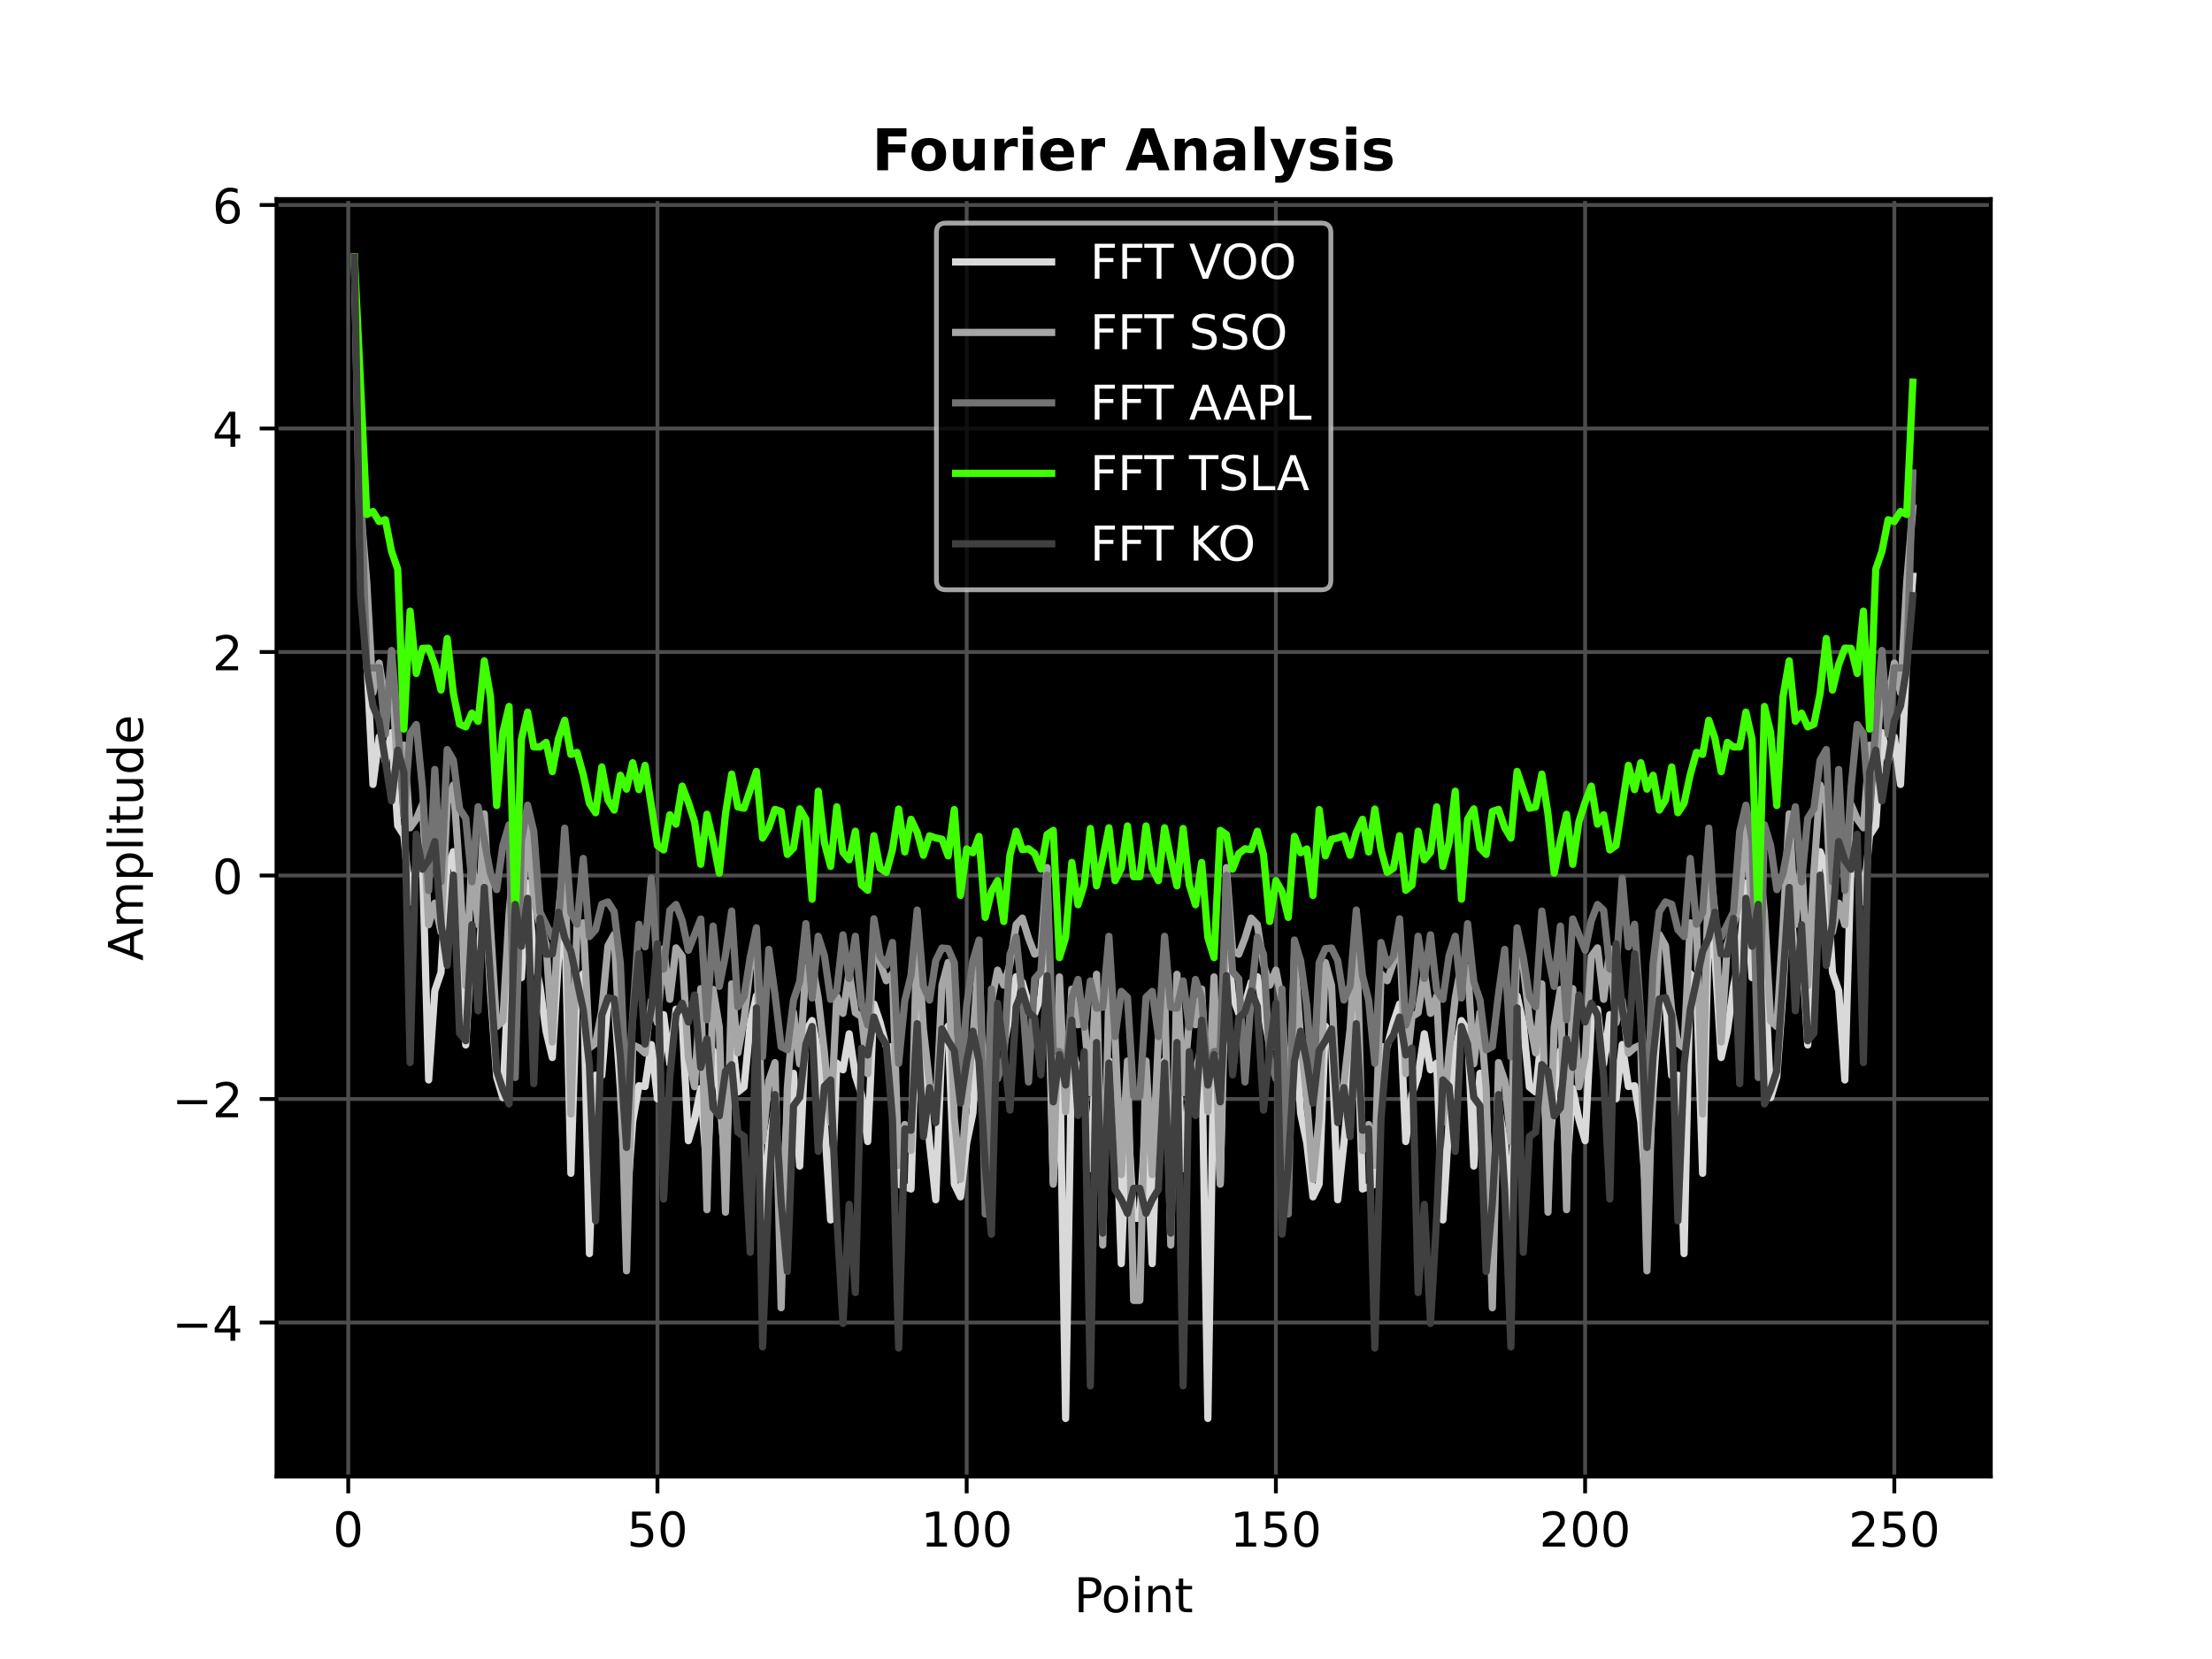 <?xml version="1.0" encoding="utf-8" standalone="no"?>
<!DOCTYPE svg PUBLIC "-//W3C//DTD SVG 1.1//EN"
  "http://www.w3.org/Graphics/SVG/1.1/DTD/svg11.dtd">
<!-- Created with matplotlib (https://matplotlib.org/) -->
<svg height="345.6pt" version="1.1" viewBox="0 0 460.8 345.6" width="460.8pt" xmlns="http://www.w3.org/2000/svg" xmlns:xlink="http://www.w3.org/1999/xlink">
 <defs>
  <style type="text/css">*{stroke-linecap:butt;stroke-linejoin:round;}</style>
 </defs>
 <g id="figure_1">
  <g id="patch_1">
   <path d="M 0 345.6 
L 460.8 345.6 
L 460.8 0 
L 0 0 
z
" style="fill:#ffffff;"/>
  </g>
  <g id="axes_1">
   <g id="patch_2">
    <path d="M 57.6 307.584 
L 414.72 307.584 
L 414.72 41.472 
L 57.6 41.472 
z
"/>
   </g>
   <g id="matplotlib.axis_1">
    <g id="xtick_1">
     <g id="line2d_1">
      <path clip-path="url(#pc87338cacb)" d="M 72.544 307.584 
L 72.544 41.472 
" style="fill:none;stroke:#4d4d4d;stroke-linecap:square;stroke-width:0.8;"/>
     </g>
     <g id="line2d_2">
      <defs>
       <path d="M 0 0 
L 0 3.5 
" id="m5d0dd929b3" style="stroke:#000000;stroke-width:0.8;"/>
      </defs>
      <g>
       <use style="stroke:#000000;stroke-width:0.8;" x="72.544" xlink:href="#m5d0dd929b3" y="307.584"/>
      </g>
     </g>
     <g id="text_1">
      <!-- 0 -->
      <g transform="translate(69.363 322.182)scale(0.1 -0.1)">
       <defs>
        <path d="M 31.781 66.406 
Q 24.172 66.406 20.328 58.906 
Q 16.5 51.422 16.5 36.375 
Q 16.5 21.391 20.328 13.891 
Q 24.172 6.391 31.781 6.391 
Q 39.453 6.391 43.281 13.891 
Q 47.125 21.391 47.125 36.375 
Q 47.125 51.422 43.281 58.906 
Q 39.453 66.406 31.781 66.406 
z
M 31.781 74.219 
Q 44.047 74.219 50.516 64.516 
Q 56.984 54.828 56.984 36.375 
Q 56.984 17.969 50.516 8.266 
Q 44.047 -1.422 31.781 -1.422 
Q 19.531 -1.422 13.062 8.266 
Q 6.594 17.969 6.594 36.375 
Q 6.594 54.828 13.062 64.516 
Q 19.531 74.219 31.781 74.219 
z
" id="DejaVuSans-48"/>
       </defs>
       <use xlink:href="#DejaVuSans-48"/>
      </g>
     </g>
    </g>
    <g id="xtick_2">
     <g id="line2d_3">
      <path clip-path="url(#pc87338cacb)" d="M 136.96 307.584 
L 136.96 41.472 
" style="fill:none;stroke:#4d4d4d;stroke-linecap:square;stroke-width:0.8;"/>
     </g>
     <g id="line2d_4">
      <g>
       <use style="stroke:#000000;stroke-width:0.8;" x="136.96" xlink:href="#m5d0dd929b3" y="307.584"/>
      </g>
     </g>
     <g id="text_2">
      <!-- 50 -->
      <g transform="translate(130.597 322.182)scale(0.1 -0.1)">
       <defs>
        <path d="M 10.797 72.906 
L 49.516 72.906 
L 49.516 64.594 
L 19.828 64.594 
L 19.828 46.734 
Q 21.969 47.469 24.109 47.828 
Q 26.266 48.188 28.422 48.188 
Q 40.625 48.188 47.75 41.5 
Q 54.891 34.812 54.891 23.391 
Q 54.891 11.625 47.562 5.094 
Q 40.234 -1.422 26.906 -1.422 
Q 22.312 -1.422 17.547 -0.641 
Q 12.797 0.141 7.719 1.703 
L 7.719 11.625 
Q 12.109 9.234 16.797 8.062 
Q 21.484 6.891 26.703 6.891 
Q 35.156 6.891 40.078 11.328 
Q 45.016 15.766 45.016 23.391 
Q 45.016 31 40.078 35.438 
Q 35.156 39.891 26.703 39.891 
Q 22.75 39.891 18.812 39.016 
Q 14.891 38.141 10.797 36.281 
z
" id="DejaVuSans-53"/>
       </defs>
       <use xlink:href="#DejaVuSans-53"/>
       <use x="63.623" xlink:href="#DejaVuSans-48"/>
      </g>
     </g>
    </g>
    <g id="xtick_3">
     <g id="line2d_5">
      <path clip-path="url(#pc87338cacb)" d="M 201.376 307.584 
L 201.376 41.472 
" style="fill:none;stroke:#4d4d4d;stroke-linecap:square;stroke-width:0.8;"/>
     </g>
     <g id="line2d_6">
      <g>
       <use style="stroke:#000000;stroke-width:0.8;" x="201.376" xlink:href="#m5d0dd929b3" y="307.584"/>
      </g>
     </g>
     <g id="text_3">
      <!-- 100 -->
      <g transform="translate(191.832 322.182)scale(0.1 -0.1)">
       <defs>
        <path d="M 12.406 8.297 
L 28.516 8.297 
L 28.516 63.922 
L 10.984 60.406 
L 10.984 69.391 
L 28.422 72.906 
L 38.281 72.906 
L 38.281 8.297 
L 54.391 8.297 
L 54.391 0 
L 12.406 0 
z
" id="DejaVuSans-49"/>
       </defs>
       <use xlink:href="#DejaVuSans-49"/>
       <use x="63.623" xlink:href="#DejaVuSans-48"/>
       <use x="127.246" xlink:href="#DejaVuSans-48"/>
      </g>
     </g>
    </g>
    <g id="xtick_4">
     <g id="line2d_7">
      <path clip-path="url(#pc87338cacb)" d="M 265.791 307.584 
L 265.791 41.472 
" style="fill:none;stroke:#4d4d4d;stroke-linecap:square;stroke-width:0.8;"/>
     </g>
     <g id="line2d_8">
      <g>
       <use style="stroke:#000000;stroke-width:0.8;" x="265.791" xlink:href="#m5d0dd929b3" y="307.584"/>
      </g>
     </g>
     <g id="text_4">
      <!-- 150 -->
      <g transform="translate(256.247 322.182)scale(0.1 -0.1)">
       <use xlink:href="#DejaVuSans-49"/>
       <use x="63.623" xlink:href="#DejaVuSans-53"/>
       <use x="127.246" xlink:href="#DejaVuSans-48"/>
      </g>
     </g>
    </g>
    <g id="xtick_5">
     <g id="line2d_9">
      <path clip-path="url(#pc87338cacb)" d="M 330.207 307.584 
L 330.207 41.472 
" style="fill:none;stroke:#4d4d4d;stroke-linecap:square;stroke-width:0.8;"/>
     </g>
     <g id="line2d_10">
      <g>
       <use style="stroke:#000000;stroke-width:0.8;" x="330.207" xlink:href="#m5d0dd929b3" y="307.584"/>
      </g>
     </g>
     <g id="text_5">
      <!-- 200 -->
      <g transform="translate(320.663 322.182)scale(0.1 -0.1)">
       <defs>
        <path d="M 19.188 8.297 
L 53.609 8.297 
L 53.609 0 
L 7.328 0 
L 7.328 8.297 
Q 12.938 14.109 22.625 23.891 
Q 32.328 33.688 34.812 36.531 
Q 39.547 41.844 41.422 45.531 
Q 43.312 49.219 43.312 52.781 
Q 43.312 58.594 39.234 62.25 
Q 35.156 65.922 28.609 65.922 
Q 23.969 65.922 18.812 64.312 
Q 13.672 62.703 7.812 59.422 
L 7.812 69.391 
Q 13.766 71.781 18.938 73 
Q 24.125 74.219 28.422 74.219 
Q 39.75 74.219 46.484 68.547 
Q 53.219 62.891 53.219 53.422 
Q 53.219 48.922 51.531 44.891 
Q 49.859 40.875 45.406 35.406 
Q 44.188 33.984 37.641 27.219 
Q 31.109 20.453 19.188 8.297 
z
" id="DejaVuSans-50"/>
       </defs>
       <use xlink:href="#DejaVuSans-50"/>
       <use x="63.623" xlink:href="#DejaVuSans-48"/>
       <use x="127.246" xlink:href="#DejaVuSans-48"/>
      </g>
     </g>
    </g>
    <g id="xtick_6">
     <g id="line2d_11">
      <path clip-path="url(#pc87338cacb)" d="M 394.622 307.584 
L 394.622 41.472 
" style="fill:none;stroke:#4d4d4d;stroke-linecap:square;stroke-width:0.8;"/>
     </g>
     <g id="line2d_12">
      <g>
       <use style="stroke:#000000;stroke-width:0.8;" x="394.622" xlink:href="#m5d0dd929b3" y="307.584"/>
      </g>
     </g>
     <g id="text_6">
      <!-- 250 -->
      <g transform="translate(385.079 322.182)scale(0.1 -0.1)">
       <use xlink:href="#DejaVuSans-50"/>
       <use x="63.623" xlink:href="#DejaVuSans-53"/>
       <use x="127.246" xlink:href="#DejaVuSans-48"/>
      </g>
     </g>
    </g>
    <g id="text_7">
     <!-- Point -->
     <g transform="translate(223.749 335.861)scale(0.1 -0.1)">
      <defs>
       <path d="M 19.672 64.797 
L 19.672 37.406 
L 32.078 37.406 
Q 38.969 37.406 42.719 40.969 
Q 46.484 44.531 46.484 51.125 
Q 46.484 57.672 42.719 61.234 
Q 38.969 64.797 32.078 64.797 
z
M 9.812 72.906 
L 32.078 72.906 
Q 44.344 72.906 50.609 67.359 
Q 56.891 61.812 56.891 51.125 
Q 56.891 40.328 50.609 34.812 
Q 44.344 29.297 32.078 29.297 
L 19.672 29.297 
L 19.672 0 
L 9.812 0 
z
" id="DejaVuSans-80"/>
       <path d="M 30.609 48.391 
Q 23.391 48.391 19.188 42.75 
Q 14.984 37.109 14.984 27.297 
Q 14.984 17.484 19.156 11.844 
Q 23.344 6.203 30.609 6.203 
Q 37.797 6.203 41.984 11.859 
Q 46.188 17.531 46.188 27.297 
Q 46.188 37.016 41.984 42.703 
Q 37.797 48.391 30.609 48.391 
z
M 30.609 56 
Q 42.328 56 49.016 48.375 
Q 55.719 40.766 55.719 27.297 
Q 55.719 13.875 49.016 6.219 
Q 42.328 -1.422 30.609 -1.422 
Q 18.844 -1.422 12.172 6.219 
Q 5.516 13.875 5.516 27.297 
Q 5.516 40.766 12.172 48.375 
Q 18.844 56 30.609 56 
z
" id="DejaVuSans-111"/>
       <path d="M 9.422 54.688 
L 18.406 54.688 
L 18.406 0 
L 9.422 0 
z
M 9.422 75.984 
L 18.406 75.984 
L 18.406 64.594 
L 9.422 64.594 
z
" id="DejaVuSans-105"/>
       <path d="M 54.891 33.016 
L 54.891 0 
L 45.906 0 
L 45.906 32.719 
Q 45.906 40.484 42.875 44.328 
Q 39.844 48.188 33.797 48.188 
Q 26.516 48.188 22.312 43.547 
Q 18.109 38.922 18.109 30.906 
L 18.109 0 
L 9.078 0 
L 9.078 54.688 
L 18.109 54.688 
L 18.109 46.188 
Q 21.344 51.125 25.703 53.562 
Q 30.078 56 35.797 56 
Q 45.219 56 50.047 50.172 
Q 54.891 44.344 54.891 33.016 
z
" id="DejaVuSans-110"/>
       <path d="M 18.312 70.219 
L 18.312 54.688 
L 36.812 54.688 
L 36.812 47.703 
L 18.312 47.703 
L 18.312 18.016 
Q 18.312 11.328 20.141 9.422 
Q 21.969 7.516 27.594 7.516 
L 36.812 7.516 
L 36.812 0 
L 27.594 0 
Q 17.188 0 13.234 3.875 
Q 9.281 7.766 9.281 18.016 
L 9.281 47.703 
L 2.688 47.703 
L 2.688 54.688 
L 9.281 54.688 
L 9.281 70.219 
z
" id="DejaVuSans-116"/>
      </defs>
      <use xlink:href="#DejaVuSans-80"/>
      <use x="56.678" xlink:href="#DejaVuSans-111"/>
      <use x="117.859" xlink:href="#DejaVuSans-105"/>
      <use x="145.643" xlink:href="#DejaVuSans-110"/>
      <use x="209.021" xlink:href="#DejaVuSans-116"/>
     </g>
    </g>
   </g>
   <g id="matplotlib.axis_2">
    <g id="ytick_1">
     <g id="line2d_13">
      <path clip-path="url(#pc87338cacb)" d="M 57.6 275.504 
L 414.72 275.504 
" style="fill:none;stroke:#4d4d4d;stroke-linecap:square;stroke-width:0.8;"/>
     </g>
     <g id="line2d_14">
      <defs>
       <path d="M 0 0 
L -3.5 0 
" id="m04ad7a6cf1" style="stroke:#000000;stroke-width:0.8;"/>
      </defs>
      <g>
       <use style="stroke:#000000;stroke-width:0.8;" x="57.6" xlink:href="#m04ad7a6cf1" y="275.504"/>
      </g>
     </g>
     <g id="text_8">
      <!-- −4 -->
      <g transform="translate(35.858 279.303)scale(0.1 -0.1)">
       <defs>
        <path d="M 10.594 35.5 
L 73.188 35.5 
L 73.188 27.203 
L 10.594 27.203 
z
" id="DejaVuSans-8722"/>
        <path d="M 37.797 64.312 
L 12.891 25.391 
L 37.797 25.391 
z
M 35.203 72.906 
L 47.609 72.906 
L 47.609 25.391 
L 58.016 25.391 
L 58.016 17.188 
L 47.609 17.188 
L 47.609 0 
L 37.797 0 
L 37.797 17.188 
L 4.891 17.188 
L 4.891 26.703 
z
" id="DejaVuSans-52"/>
       </defs>
       <use xlink:href="#DejaVuSans-8722"/>
       <use x="83.789" xlink:href="#DejaVuSans-52"/>
      </g>
     </g>
    </g>
    <g id="ytick_2">
     <g id="line2d_15">
      <path clip-path="url(#pc87338cacb)" d="M 57.6 228.944 
L 414.72 228.944 
" style="fill:none;stroke:#4d4d4d;stroke-linecap:square;stroke-width:0.8;"/>
     </g>
     <g id="line2d_16">
      <g>
       <use style="stroke:#000000;stroke-width:0.8;" x="57.6" xlink:href="#m04ad7a6cf1" y="228.944"/>
      </g>
     </g>
     <g id="text_9">
      <!-- −2 -->
      <g transform="translate(35.858 232.743)scale(0.1 -0.1)">
       <use xlink:href="#DejaVuSans-8722"/>
       <use x="83.789" xlink:href="#DejaVuSans-50"/>
      </g>
     </g>
    </g>
    <g id="ytick_3">
     <g id="line2d_17">
      <path clip-path="url(#pc87338cacb)" d="M 57.6 182.385 
L 414.72 182.385 
" style="fill:none;stroke:#4d4d4d;stroke-linecap:square;stroke-width:0.8;"/>
     </g>
     <g id="line2d_18">
      <g>
       <use style="stroke:#000000;stroke-width:0.8;" x="57.6" xlink:href="#m04ad7a6cf1" y="182.385"/>
      </g>
     </g>
     <g id="text_10">
      <!-- 0 -->
      <g transform="translate(44.237 186.184)scale(0.1 -0.1)">
       <use xlink:href="#DejaVuSans-48"/>
      </g>
     </g>
    </g>
    <g id="ytick_4">
     <g id="line2d_19">
      <path clip-path="url(#pc87338cacb)" d="M 57.6 135.825 
L 414.72 135.825 
" style="fill:none;stroke:#4d4d4d;stroke-linecap:square;stroke-width:0.8;"/>
     </g>
     <g id="line2d_20">
      <g>
       <use style="stroke:#000000;stroke-width:0.8;" x="57.6" xlink:href="#m04ad7a6cf1" y="135.825"/>
      </g>
     </g>
     <g id="text_11">
      <!-- 2 -->
      <g transform="translate(44.237 139.624)scale(0.1 -0.1)">
       <use xlink:href="#DejaVuSans-50"/>
      </g>
     </g>
    </g>
    <g id="ytick_5">
     <g id="line2d_21">
      <path clip-path="url(#pc87338cacb)" d="M 57.6 89.265 
L 414.72 89.265 
" style="fill:none;stroke:#4d4d4d;stroke-linecap:square;stroke-width:0.8;"/>
     </g>
     <g id="line2d_22">
      <g>
       <use style="stroke:#000000;stroke-width:0.8;" x="57.6" xlink:href="#m04ad7a6cf1" y="89.265"/>
      </g>
     </g>
     <g id="text_12">
      <!-- 4 -->
      <g transform="translate(44.237 93.064)scale(0.1 -0.1)">
       <use xlink:href="#DejaVuSans-52"/>
      </g>
     </g>
    </g>
    <g id="ytick_6">
     <g id="line2d_23">
      <path clip-path="url(#pc87338cacb)" d="M 57.6 42.705 
L 414.72 42.705 
" style="fill:none;stroke:#4d4d4d;stroke-linecap:square;stroke-width:0.8;"/>
     </g>
     <g id="line2d_24">
      <g>
       <use style="stroke:#000000;stroke-width:0.8;" x="57.6" xlink:href="#m04ad7a6cf1" y="42.705"/>
      </g>
     </g>
     <g id="text_13">
      <!-- 6 -->
      <g transform="translate(44.237 46.505)scale(0.1 -0.1)">
       <defs>
        <path d="M 33.016 40.375 
Q 26.375 40.375 22.484 35.828 
Q 18.609 31.297 18.609 23.391 
Q 18.609 15.531 22.484 10.953 
Q 26.375 6.391 33.016 6.391 
Q 39.656 6.391 43.531 10.953 
Q 47.406 15.531 47.406 23.391 
Q 47.406 31.297 43.531 35.828 
Q 39.656 40.375 33.016 40.375 
z
M 52.594 71.297 
L 52.594 62.312 
Q 48.875 64.062 45.094 64.984 
Q 41.312 65.922 37.594 65.922 
Q 27.828 65.922 22.672 59.328 
Q 17.531 52.734 16.797 39.406 
Q 19.672 43.656 24.016 45.922 
Q 28.375 48.188 33.594 48.188 
Q 44.578 48.188 50.953 41.516 
Q 57.328 34.859 57.328 23.391 
Q 57.328 12.156 50.688 5.359 
Q 44.047 -1.422 33.016 -1.422 
Q 20.359 -1.422 13.672 8.266 
Q 6.984 17.969 6.984 36.375 
Q 6.984 53.656 15.188 63.938 
Q 23.391 74.219 37.203 74.219 
Q 40.922 74.219 44.703 73.484 
Q 48.484 72.75 52.594 71.297 
z
" id="DejaVuSans-54"/>
       </defs>
       <use xlink:href="#DejaVuSans-54"/>
      </g>
     </g>
    </g>
    <g id="text_14">
     <!-- Amplitude -->
     <g transform="translate(29.778 200.151)rotate(-90)scale(0.1 -0.1)">
      <defs>
       <path d="M 34.188 63.188 
L 20.797 26.906 
L 47.609 26.906 
z
M 28.609 72.906 
L 39.797 72.906 
L 67.578 0 
L 57.328 0 
L 50.688 18.703 
L 17.828 18.703 
L 11.188 0 
L 0.781 0 
z
" id="DejaVuSans-65"/>
       <path d="M 52 44.188 
Q 55.375 50.25 60.062 53.125 
Q 64.75 56 71.094 56 
Q 79.641 56 84.281 50.016 
Q 88.922 44.047 88.922 33.016 
L 88.922 0 
L 79.891 0 
L 79.891 32.719 
Q 79.891 40.578 77.094 44.375 
Q 74.312 48.188 68.609 48.188 
Q 61.625 48.188 57.562 43.547 
Q 53.516 38.922 53.516 30.906 
L 53.516 0 
L 44.484 0 
L 44.484 32.719 
Q 44.484 40.625 41.703 44.406 
Q 38.922 48.188 33.109 48.188 
Q 26.219 48.188 22.156 43.531 
Q 18.109 38.875 18.109 30.906 
L 18.109 0 
L 9.078 0 
L 9.078 54.688 
L 18.109 54.688 
L 18.109 46.188 
Q 21.188 51.219 25.484 53.609 
Q 29.781 56 35.688 56 
Q 41.656 56 45.828 52.969 
Q 50 49.953 52 44.188 
z
" id="DejaVuSans-109"/>
       <path d="M 18.109 8.203 
L 18.109 -20.797 
L 9.078 -20.797 
L 9.078 54.688 
L 18.109 54.688 
L 18.109 46.391 
Q 20.953 51.266 25.266 53.625 
Q 29.594 56 35.594 56 
Q 45.562 56 51.781 48.094 
Q 58.016 40.188 58.016 27.297 
Q 58.016 14.406 51.781 6.484 
Q 45.562 -1.422 35.594 -1.422 
Q 29.594 -1.422 25.266 0.953 
Q 20.953 3.328 18.109 8.203 
z
M 48.688 27.297 
Q 48.688 37.203 44.609 42.844 
Q 40.531 48.484 33.406 48.484 
Q 26.266 48.484 22.188 42.844 
Q 18.109 37.203 18.109 27.297 
Q 18.109 17.391 22.188 11.75 
Q 26.266 6.109 33.406 6.109 
Q 40.531 6.109 44.609 11.75 
Q 48.688 17.391 48.688 27.297 
z
" id="DejaVuSans-112"/>
       <path d="M 9.422 75.984 
L 18.406 75.984 
L 18.406 0 
L 9.422 0 
z
" id="DejaVuSans-108"/>
       <path d="M 8.5 21.578 
L 8.5 54.688 
L 17.484 54.688 
L 17.484 21.922 
Q 17.484 14.156 20.5 10.266 
Q 23.531 6.391 29.594 6.391 
Q 36.859 6.391 41.078 11.031 
Q 45.312 15.672 45.312 23.688 
L 45.312 54.688 
L 54.297 54.688 
L 54.297 0 
L 45.312 0 
L 45.312 8.406 
Q 42.047 3.422 37.719 1 
Q 33.406 -1.422 27.688 -1.422 
Q 18.266 -1.422 13.375 4.438 
Q 8.5 10.297 8.5 21.578 
z
M 31.109 56 
z
" id="DejaVuSans-117"/>
       <path d="M 45.406 46.391 
L 45.406 75.984 
L 54.391 75.984 
L 54.391 0 
L 45.406 0 
L 45.406 8.203 
Q 42.578 3.328 38.25 0.953 
Q 33.938 -1.422 27.875 -1.422 
Q 17.969 -1.422 11.734 6.484 
Q 5.516 14.406 5.516 27.297 
Q 5.516 40.188 11.734 48.094 
Q 17.969 56 27.875 56 
Q 33.938 56 38.25 53.625 
Q 42.578 51.266 45.406 46.391 
z
M 14.797 27.297 
Q 14.797 17.391 18.875 11.75 
Q 22.953 6.109 30.078 6.109 
Q 37.203 6.109 41.297 11.75 
Q 45.406 17.391 45.406 27.297 
Q 45.406 37.203 41.297 42.844 
Q 37.203 48.484 30.078 48.484 
Q 22.953 48.484 18.875 42.844 
Q 14.797 37.203 14.797 27.297 
z
" id="DejaVuSans-100"/>
       <path d="M 56.203 29.594 
L 56.203 25.203 
L 14.891 25.203 
Q 15.484 15.922 20.484 11.062 
Q 25.484 6.203 34.422 6.203 
Q 39.594 6.203 44.453 7.469 
Q 49.312 8.734 54.109 11.281 
L 54.109 2.781 
Q 49.266 0.734 44.188 -0.344 
Q 39.109 -1.422 33.891 -1.422 
Q 20.797 -1.422 13.156 6.188 
Q 5.516 13.812 5.516 26.812 
Q 5.516 40.234 12.766 48.109 
Q 20.016 56 32.328 56 
Q 43.359 56 49.781 48.891 
Q 56.203 41.797 56.203 29.594 
z
M 47.219 32.234 
Q 47.125 39.594 43.094 43.984 
Q 39.062 48.391 32.422 48.391 
Q 24.906 48.391 20.391 44.141 
Q 15.875 39.891 15.188 32.172 
z
" id="DejaVuSans-101"/>
      </defs>
      <use xlink:href="#DejaVuSans-65"/>
      <use x="68.408" xlink:href="#DejaVuSans-109"/>
      <use x="165.82" xlink:href="#DejaVuSans-112"/>
      <use x="229.297" xlink:href="#DejaVuSans-108"/>
      <use x="257.08" xlink:href="#DejaVuSans-105"/>
      <use x="284.863" xlink:href="#DejaVuSans-116"/>
      <use x="324.072" xlink:href="#DejaVuSans-117"/>
      <use x="387.451" xlink:href="#DejaVuSans-100"/>
      <use x="450.928" xlink:href="#DejaVuSans-101"/>
     </g>
    </g>
   </g>
   <g id="line2d_25">
    <path clip-path="url(#pc87338cacb)" d="M 73.833 53.568 
L 75.121 120.038 
L 76.409 137.857 
L 77.698 163.411 
L 78.986 153.509 
L 80.274 158.593 
L 81.563 152.63 
L 82.851 172.019 
L 84.139 174.039 
L 85.428 187.924 
L 86.716 179.851 
L 88.004 179.443 
L 89.292 224.98 
L 90.581 206.381 
L 91.869 202.59 
L 93.157 180.969 
L 94.446 177.417 
L 95.734 194.037 
L 97.022 217.686 
L 98.311 195.881 
L 99.599 202.689 
L 100.887 182.393 
L 102.176 206.467 
L 103.464 224.368 
L 104.752 228.661 
L 106.041 201.08 
L 107.329 193.274 
L 108.617 203.666 
L 109.905 183.966 
L 111.194 199.158 
L 112.482 205.511 
L 113.77 214.897 
L 115.059 220.304 
L 116.347 199.432 
L 117.635 190.25 
L 118.924 244.425 
L 120.212 204.466 
L 121.5 202.811 
L 122.789 261.153 
L 124.077 223.982 
L 125.365 224.037 
L 126.654 208.349 
L 127.942 208.191 
L 129.23 226.759 
L 130.518 251.77 
L 131.807 233.612 
L 133.095 226.182 
L 134.383 226.335 
L 135.672 217.596 
L 136.96 228.904 
L 138.248 211.373 
L 139.537 221.618 
L 140.825 210.249 
L 142.113 212.725 
L 143.402 237.63 
L 144.69 233.188 
L 145.978 226.739 
L 147.266 244.202 
L 148.555 218.88 
L 149.843 227.294 
L 151.131 243.587 
L 152.42 215.154 
L 153.708 227.479 
L 154.996 226.453 
L 156.285 213.377 
L 157.573 207.446 
L 158.861 256.804 
L 160.15 238.037 
L 161.438 230.595 
L 162.726 253.769 
L 164.015 231.694 
L 165.303 223.586 
L 166.591 242.916 
L 167.879 214.701 
L 169.168 212.606 
L 170.456 219.269 
L 171.744 233.815 
L 173.033 254.139 
L 174.321 221.455 
L 175.609 222.862 
L 176.898 215.355 
L 178.186 224.056 
L 179.474 228.049 
L 180.763 237.802 
L 182.051 209.155 
L 183.339 213.013 
L 184.628 218.014 
L 185.916 218.105 
L 187.204 246.722 
L 189.781 247.689 
L 191.069 206.737 
L 192.357 224.484 
L 193.646 238.117 
L 194.934 249.927 
L 196.222 216.768 
L 197.511 213.766 
L 198.799 246.671 
L 200.087 249.33 
L 201.376 238.151 
L 202.664 231.952 
L 203.952 211.581 
L 205.241 241.403 
L 206.529 219.573 
L 207.817 218.026 
L 209.105 217.989 
L 210.394 211.047 
L 211.682 203.464 
L 212.97 204.612 
L 214.259 209.14 
L 215.547 211.115 
L 216.835 207.573 
L 218.124 194.351 
L 219.412 246.174 
L 220.7 216.844 
L 221.989 295.488 
L 223.277 217.767 
L 224.565 223.548 
L 225.854 227.009 
L 227.142 243.461 
L 228.43 218.351 
L 229.718 251.135 
L 231.007 220.96 
L 232.295 227.194 
L 233.583 263.234 
L 234.872 232.056 
L 236.16 253.794 
L 237.448 253.794 
L 238.737 232.056 
L 240.025 263.234 
L 241.313 227.194 
L 242.602 220.96 
L 243.89 251.135 
L 245.178 218.351 
L 246.466 243.461 
L 247.755 227.009 
L 249.043 223.548 
L 250.331 217.767 
L 251.62 295.488 
L 252.908 216.844 
L 254.196 246.174 
L 255.485 194.351 
L 256.773 207.573 
L 258.061 211.115 
L 259.35 209.14 
L 260.638 204.612 
L 261.926 203.464 
L 264.503 217.989 
L 265.791 218.026 
L 267.079 219.573 
L 268.368 241.403 
L 269.656 211.581 
L 270.944 231.952 
L 272.233 238.151 
L 273.521 249.33 
L 274.809 246.671 
L 276.098 213.766 
L 277.386 216.768 
L 278.674 249.927 
L 279.963 238.117 
L 281.251 224.484 
L 282.539 206.737 
L 283.828 247.689 
L 286.404 246.722 
L 287.692 218.105 
L 288.981 218.014 
L 290.269 213.013 
L 291.557 209.155 
L 292.846 237.802 
L 294.134 228.049 
L 295.422 224.056 
L 296.711 215.355 
L 297.999 222.862 
L 299.287 221.455 
L 300.576 254.139 
L 301.864 233.815 
L 303.152 219.269 
L 304.441 212.606 
L 305.729 214.701 
L 307.017 242.916 
L 308.305 223.586 
L 309.594 231.694 
L 310.882 253.769 
L 312.17 230.595 
L 313.459 238.037 
L 314.747 256.804 
L 316.035 207.446 
L 317.324 213.377 
L 318.612 226.453 
L 319.9 227.479 
L 321.189 215.154 
L 322.477 243.587 
L 323.765 227.294 
L 325.054 218.88 
L 326.342 244.202 
L 327.63 226.739 
L 328.918 233.188 
L 330.207 237.63 
L 331.495 212.725 
L 332.783 210.249 
L 334.072 221.618 
L 335.36 211.373 
L 336.648 228.904 
L 337.937 217.596 
L 339.225 226.335 
L 340.513 226.182 
L 341.802 233.612 
L 343.09 251.77 
L 344.378 226.759 
L 345.666 208.191 
L 346.955 208.349 
L 348.243 224.037 
L 349.531 223.982 
L 350.82 261.153 
L 352.108 202.811 
L 353.396 204.466 
L 354.685 244.425 
L 355.973 190.25 
L 357.261 199.432 
L 358.55 220.304 
L 359.838 214.897 
L 361.126 205.511 
L 362.415 199.158 
L 363.703 183.966 
L 364.991 203.666 
L 366.279 193.274 
L 367.568 201.08 
L 368.856 228.661 
L 370.144 224.368 
L 371.433 206.467 
L 372.721 182.393 
L 374.009 202.689 
L 375.298 195.881 
L 376.586 217.686 
L 377.874 194.037 
L 379.163 177.417 
L 380.451 180.969 
L 381.739 202.59 
L 383.028 206.381 
L 384.316 224.98 
L 385.604 179.443 
L 386.892 179.851 
L 388.181 187.924 
L 389.469 174.039 
L 390.757 172.019 
L 392.046 152.63 
L 393.334 158.593 
L 394.622 153.509 
L 395.911 163.411 
L 397.199 137.857 
L 398.487 120.038 
L 398.487 120.038 
" style="fill:none;stroke:#d9d9d9;stroke-linecap:square;stroke-width:1.5;"/>
   </g>
   <g id="line2d_26">
    <path clip-path="url(#pc87338cacb)" d="M 73.833 53.568 
L 75.121 105.832 
L 76.409 121.402 
L 77.698 144.322 
L 78.986 138.13 
L 80.274 146.169 
L 81.563 139.776 
L 82.851 161.013 
L 84.139 155.223 
L 85.428 172.454 
L 86.716 170.634 
L 88.004 167.566 
L 89.292 192.642 
L 90.581 188.134 
L 91.869 194.16 
L 93.157 167.176 
L 94.446 163.52 
L 95.734 181.626 
L 97.022 205.322 
L 98.311 178.619 
L 99.599 192.612 
L 100.887 169.528 
L 102.176 193.128 
L 103.464 213.855 
L 104.752 212.669 
L 106.041 190.325 
L 107.329 176.937 
L 108.617 191.46 
L 109.905 170.225 
L 111.194 187.766 
L 112.482 192.72 
L 113.77 196.691 
L 115.059 217.066 
L 116.347 190.208 
L 117.635 177.543 
L 118.924 232.074 
L 120.212 192.529 
L 121.5 192.244 
L 122.789 218.308 
L 124.077 217.319 
L 125.365 210.483 
L 126.654 196.994 
L 127.942 194.68 
L 129.23 219.385 
L 130.518 264.742 
L 131.807 217.68 
L 133.095 218.258 
L 134.383 219.386 
L 135.672 208.46 
L 136.96 213.082 
L 138.248 197.617 
L 139.537 208.177 
L 140.825 197.458 
L 142.113 199.21 
L 143.402 220.229 
L 144.69 226.385 
L 145.978 205.956 
L 147.266 251.996 
L 148.555 206.107 
L 149.843 213.949 
L 151.131 252.527 
L 152.42 204.962 
L 153.708 219.336 
L 154.996 212.468 
L 156.285 201.43 
L 157.573 195.529 
L 158.861 237.782 
L 160.15 225.133 
L 161.438 221.353 
L 162.726 272.427 
L 164.015 226.641 
L 165.303 210.909 
L 166.591 221.627 
L 167.879 201.6 
L 169.168 200.712 
L 170.456 207.896 
L 171.744 219.295 
L 173.033 233.819 
L 174.321 207.546 
L 175.609 211.102 
L 176.898 202.512 
L 178.186 210.968 
L 179.474 211.788 
L 180.763 223.676 
L 182.051 194.751 
L 183.339 200.565 
L 184.628 204.31 
L 185.916 202.822 
L 187.204 242.758 
L 188.492 234.253 
L 189.781 239.665 
L 191.069 193.256 
L 192.357 214.345 
L 193.646 225.797 
L 194.934 232.403 
L 196.222 205.285 
L 197.511 200.491 
L 198.799 232.87 
L 200.087 245.67 
L 201.376 228.961 
L 202.664 216.392 
L 203.952 198.753 
L 205.241 237.882 
L 206.529 208.724 
L 207.817 202.091 
L 209.105 205.244 
L 210.394 200.88 
L 211.682 192.613 
L 212.97 191.249 
L 214.259 195.435 
L 215.547 198.773 
L 216.835 198.026 
L 218.124 180.726 
L 219.412 246.691 
L 220.7 203.497 
L 221.989 231.58 
L 223.277 206.042 
L 224.565 213.477 
L 225.854 212.564 
L 227.142 227.656 
L 228.43 202.954 
L 229.718 259.369 
L 231.007 206.07 
L 232.295 216.246 
L 233.583 244.689 
L 234.872 221.017 
L 236.16 270.896 
L 237.448 270.896 
L 238.737 221.017 
L 240.025 244.689 
L 241.313 216.246 
L 242.602 206.07 
L 243.89 259.369 
L 245.178 202.954 
L 246.466 227.656 
L 247.755 212.564 
L 249.043 213.477 
L 250.331 206.042 
L 251.62 231.58 
L 252.908 203.497 
L 254.196 246.691 
L 255.485 180.726 
L 256.773 198.026 
L 258.061 198.773 
L 259.35 195.435 
L 260.638 191.249 
L 261.926 192.613 
L 263.215 200.88 
L 264.503 205.244 
L 265.791 202.091 
L 267.079 208.724 
L 268.368 237.882 
L 269.656 198.753 
L 270.944 216.392 
L 272.233 228.961 
L 273.521 245.67 
L 274.809 232.87 
L 276.098 200.491 
L 277.386 205.285 
L 278.674 232.403 
L 279.963 225.797 
L 281.251 214.345 
L 282.539 193.256 
L 283.828 239.665 
L 285.116 234.253 
L 286.404 242.758 
L 287.692 202.822 
L 288.981 204.31 
L 290.269 200.565 
L 291.557 194.751 
L 292.846 223.676 
L 294.134 211.788 
L 295.422 210.968 
L 296.711 202.512 
L 297.999 211.102 
L 299.287 207.546 
L 300.576 233.819 
L 301.864 219.295 
L 303.152 207.896 
L 304.441 200.712 
L 305.729 201.6 
L 307.017 221.627 
L 308.305 210.909 
L 309.594 226.641 
L 310.882 272.427 
L 312.17 221.353 
L 313.459 225.133 
L 314.747 237.782 
L 316.035 195.529 
L 317.324 201.43 
L 318.612 212.468 
L 319.9 219.336 
L 321.189 204.962 
L 322.477 252.527 
L 323.765 213.949 
L 325.054 206.107 
L 326.342 251.996 
L 327.63 205.956 
L 328.918 226.385 
L 330.207 220.229 
L 331.495 199.21 
L 332.783 197.458 
L 334.072 208.177 
L 335.36 197.617 
L 336.648 213.082 
L 337.937 208.46 
L 339.225 219.386 
L 340.513 218.258 
L 341.802 217.68 
L 343.09 264.742 
L 344.378 219.385 
L 345.666 194.68 
L 346.955 196.994 
L 348.243 210.483 
L 349.531 217.319 
L 350.82 218.308 
L 352.108 192.244 
L 353.396 192.529 
L 354.685 232.074 
L 355.973 177.543 
L 357.261 190.208 
L 358.55 217.066 
L 359.838 196.691 
L 361.126 192.72 
L 362.415 187.766 
L 363.703 170.225 
L 364.991 191.46 
L 366.279 176.937 
L 367.568 190.325 
L 368.856 212.669 
L 370.144 213.855 
L 371.433 193.128 
L 372.721 169.528 
L 374.009 192.612 
L 375.298 178.619 
L 376.586 205.322 
L 377.874 181.626 
L 379.163 163.52 
L 380.451 167.176 
L 381.739 194.16 
L 383.028 188.134 
L 384.316 192.642 
L 385.604 167.566 
L 386.892 170.634 
L 388.181 172.454 
L 389.469 155.223 
L 390.757 161.013 
L 392.046 139.776 
L 393.334 146.169 
L 394.622 138.13 
L 395.911 144.322 
L 397.199 121.402 
L 398.487 105.832 
L 398.487 105.832 
" style="fill:none;stroke:#a6a6a6;stroke-linecap:square;stroke-width:1.5;"/>
   </g>
   <g id="line2d_27">
    <path clip-path="url(#pc87338cacb)" d="M 73.833 53.568 
L 75.121 98.512 
L 76.409 139.061 
L 77.698 139.149 
L 78.986 139.087 
L 80.274 152.949 
L 81.563 135.499 
L 82.851 150.869 
L 84.139 169.962 
L 85.428 152.826 
L 86.716 150.93 
L 88.004 164.114 
L 89.292 185.508 
L 90.581 160.288 
L 91.869 183.687 
L 93.157 156.143 
L 94.446 158.372 
L 95.734 168.464 
L 97.022 170.468 
L 98.311 183.714 
L 99.599 168.056 
L 102.176 181.96 
L 103.464 185.322 
L 104.752 176.156 
L 106.041 171.815 
L 107.329 224.457 
L 108.617 175.168 
L 109.905 167.727 
L 111.194 173.193 
L 112.482 189.971 
L 115.059 195.245 
L 116.347 192.273 
L 117.635 172.516 
L 118.924 190.109 
L 120.212 192.543 
L 121.5 178.822 
L 122.789 195.096 
L 124.077 193.667 
L 125.365 188.369 
L 126.654 187.886 
L 127.942 189.92 
L 129.23 200.679 
L 130.518 230.958 
L 133.095 192.543 
L 134.383 197.239 
L 135.672 182.941 
L 136.96 202.123 
L 138.248 201.844 
L 139.537 189.633 
L 140.825 188.423 
L 142.113 191.802 
L 143.402 197.963 
L 145.978 191.439 
L 147.266 212.425 
L 148.555 192.924 
L 149.843 205.483 
L 151.131 198.996 
L 152.42 189.788 
L 153.708 209.731 
L 154.996 207.621 
L 156.285 199.381 
L 157.573 193.277 
L 158.861 220.15 
L 160.15 197.775 
L 161.438 207.073 
L 162.726 218.035 
L 164.015 218.701 
L 165.303 208.331 
L 166.591 204.493 
L 167.879 192.408 
L 169.168 207.908 
L 170.456 195.043 
L 171.744 199.09 
L 173.033 208.181 
L 174.321 206.329 
L 175.609 194.739 
L 176.898 203.823 
L 178.186 195.036 
L 179.474 209.194 
L 180.763 213.534 
L 182.051 191.398 
L 183.339 199.186 
L 184.628 201.062 
L 185.916 196.334 
L 187.204 221.506 
L 188.492 208.427 
L 189.781 203.189 
L 191.069 189.585 
L 192.357 205.351 
L 193.646 208.329 
L 194.934 200.115 
L 196.222 197.491 
L 197.511 197.617 
L 198.799 200.554 
L 200.087 226.191 
L 201.376 209.533 
L 202.664 200.154 
L 203.952 195.83 
L 205.241 252.91 
L 206.529 206.021 
L 207.817 224.719 
L 209.105 220.591 
L 210.394 198.879 
L 211.682 195.219 
L 212.97 207.536 
L 214.259 225.395 
L 215.547 203.897 
L 216.835 202.427 
L 218.124 182.294 
L 219.412 219.027 
L 220.7 219.07 
L 221.989 224.18 
L 223.277 207.947 
L 224.565 204.041 
L 225.854 213.985 
L 227.142 204.342 
L 228.43 210.031 
L 229.718 209.827 
L 231.007 195.05 
L 232.295 215.925 
L 233.583 206.531 
L 234.872 207.767 
L 236.16 228.336 
L 237.448 228.336 
L 238.737 207.767 
L 240.025 206.531 
L 241.313 215.925 
L 242.602 195.05 
L 243.89 209.827 
L 245.178 210.031 
L 246.466 204.342 
L 247.755 213.985 
L 249.043 204.041 
L 250.331 207.947 
L 251.62 224.18 
L 252.908 219.07 
L 254.196 219.027 
L 255.485 182.294 
L 256.773 202.427 
L 258.061 203.897 
L 259.35 225.395 
L 260.638 207.536 
L 261.926 195.219 
L 263.215 198.879 
L 264.503 220.591 
L 265.791 224.719 
L 267.079 206.021 
L 268.368 252.91 
L 269.656 195.83 
L 270.944 200.154 
L 272.233 209.533 
L 273.521 226.191 
L 274.809 200.554 
L 276.098 197.617 
L 277.386 197.491 
L 278.674 200.115 
L 279.963 208.329 
L 281.251 205.351 
L 282.539 189.585 
L 283.828 203.189 
L 285.116 208.427 
L 286.404 221.506 
L 287.692 196.334 
L 288.981 201.062 
L 290.269 199.186 
L 291.557 191.398 
L 292.846 213.534 
L 294.134 209.194 
L 295.422 195.036 
L 296.711 203.823 
L 297.999 194.739 
L 299.287 206.329 
L 300.576 208.181 
L 301.864 199.09 
L 303.152 195.043 
L 304.441 207.908 
L 305.729 192.408 
L 307.017 204.493 
L 308.305 208.331 
L 309.594 218.701 
L 310.882 218.035 
L 312.17 207.073 
L 313.459 197.775 
L 314.747 220.15 
L 316.035 193.277 
L 317.324 199.381 
L 318.612 207.621 
L 319.9 209.731 
L 321.189 189.788 
L 322.477 198.996 
L 323.765 205.483 
L 325.054 192.924 
L 326.342 212.425 
L 327.63 191.439 
L 330.207 197.963 
L 331.495 191.802 
L 332.783 188.423 
L 334.072 189.633 
L 335.36 201.844 
L 336.648 202.123 
L 337.937 182.941 
L 339.225 197.239 
L 340.513 192.543 
L 343.09 230.958 
L 344.378 200.679 
L 345.666 189.92 
L 346.955 187.886 
L 348.243 188.369 
L 349.531 193.667 
L 350.82 195.096 
L 352.108 178.822 
L 353.396 192.543 
L 354.685 190.109 
L 355.973 172.516 
L 357.261 192.273 
L 358.55 195.245 
L 361.126 189.971 
L 362.415 173.193 
L 363.703 167.727 
L 364.991 175.168 
L 366.279 224.457 
L 367.568 171.815 
L 368.856 176.156 
L 370.144 185.322 
L 371.433 181.96 
L 374.009 168.056 
L 375.298 183.714 
L 376.586 170.468 
L 377.874 168.464 
L 379.163 158.372 
L 380.451 156.143 
L 381.739 183.687 
L 383.028 160.288 
L 384.316 185.508 
L 385.604 164.114 
L 386.892 150.93 
L 388.181 152.826 
L 389.469 169.962 
L 390.757 150.869 
L 392.046 135.499 
L 393.334 152.949 
L 394.622 139.087 
L 395.911 139.149 
L 397.199 139.061 
L 398.487 98.512 
L 398.487 98.512 
" style="fill:none;stroke:#737373;stroke-linecap:square;stroke-width:1.5;"/>
   </g>
   <g id="line2d_28">
    <path clip-path="url(#pc87338cacb)" d="M 73.833 53.568 
L 76.409 107.174 
L 77.698 106.549 
L 78.986 108.641 
L 80.274 108.265 
L 81.563 114.835 
L 82.851 118.576 
L 84.139 151.889 
L 85.428 127.298 
L 86.716 140.291 
L 88.004 135.057 
L 89.292 135.019 
L 90.581 138.432 
L 91.869 143.752 
L 93.157 133.008 
L 94.446 144.441 
L 95.734 150.863 
L 97.022 151.414 
L 98.311 148.547 
L 99.599 150.26 
L 100.887 137.662 
L 102.176 145.119 
L 103.464 167.805 
L 104.752 152.577 
L 106.041 147.162 
L 107.329 192.535 
L 108.617 154.042 
L 109.905 148.339 
L 111.194 155.603 
L 112.482 155.613 
L 113.77 154.651 
L 115.059 160.752 
L 116.347 153.843 
L 117.635 150.034 
L 118.924 157.156 
L 120.212 156.734 
L 121.5 161.364 
L 122.789 167.371 
L 124.077 169.308 
L 125.365 159.76 
L 126.654 166.662 
L 127.942 168.761 
L 129.23 161.495 
L 130.518 164.398 
L 131.807 158.887 
L 133.095 164.503 
L 134.383 159.426 
L 136.96 176.142 
L 138.248 177.055 
L 139.537 169.726 
L 140.825 171.688 
L 142.113 163.763 
L 143.402 167.144 
L 144.69 171.16 
L 145.978 180.046 
L 147.266 169.621 
L 148.555 175.206 
L 149.843 181.881 
L 151.131 169.577 
L 152.42 161.257 
L 153.708 168.101 
L 154.996 168.367 
L 157.573 160.695 
L 158.861 174.588 
L 160.15 172.422 
L 161.438 168.608 
L 162.726 169.036 
L 164.015 177.99 
L 165.303 176.659 
L 166.591 168.499 
L 167.879 170.685 
L 169.168 187.32 
L 170.456 164.818 
L 171.744 175.568 
L 173.033 180.484 
L 174.321 168.071 
L 175.609 177.557 
L 176.898 179.107 
L 178.186 173.148 
L 179.474 184.375 
L 180.763 185.467 
L 182.051 174.093 
L 183.339 180.873 
L 184.628 181.732 
L 185.916 176.993 
L 187.204 168.543 
L 188.492 177.488 
L 189.781 170.676 
L 191.069 173.399 
L 192.357 178.171 
L 193.646 174.11 
L 194.934 174.554 
L 196.222 174.823 
L 197.511 178.295 
L 198.799 168.645 
L 200.087 186.542 
L 201.376 176.841 
L 202.664 177.645 
L 203.952 174.237 
L 205.241 191.115 
L 206.529 185.738 
L 207.817 183.44 
L 209.105 191.968 
L 210.394 178.089 
L 211.682 173.168 
L 212.97 176.999 
L 214.259 176.813 
L 215.547 177.81 
L 216.835 181.055 
L 218.124 173.852 
L 219.412 172.976 
L 220.7 199.503 
L 221.989 195.303 
L 223.277 179.664 
L 224.565 188.48 
L 225.854 184.32 
L 227.142 172.585 
L 228.43 184.544 
L 229.718 178.863 
L 231.007 172.437 
L 232.295 183.463 
L 233.583 180.86 
L 234.872 172.057 
L 236.16 182.632 
L 237.448 182.632 
L 238.737 172.057 
L 240.025 180.86 
L 241.313 183.463 
L 242.602 172.437 
L 243.89 178.863 
L 245.178 184.544 
L 246.466 172.585 
L 247.755 184.32 
L 249.043 188.48 
L 250.331 179.664 
L 251.62 195.303 
L 252.908 199.503 
L 254.196 172.976 
L 255.485 173.852 
L 256.773 181.055 
L 258.061 177.81 
L 259.35 176.813 
L 260.638 176.999 
L 261.926 173.168 
L 263.215 178.089 
L 264.503 191.968 
L 265.791 183.44 
L 267.079 185.738 
L 268.368 191.115 
L 269.656 174.237 
L 270.944 177.645 
L 272.233 176.841 
L 273.521 186.542 
L 274.809 168.645 
L 276.098 178.295 
L 277.386 174.823 
L 278.674 174.554 
L 279.963 174.11 
L 281.251 178.171 
L 282.539 173.399 
L 283.828 170.676 
L 285.116 177.488 
L 286.404 168.543 
L 287.692 176.993 
L 288.981 181.732 
L 290.269 180.873 
L 291.557 174.093 
L 292.846 185.467 
L 294.134 184.375 
L 295.422 173.148 
L 296.711 179.107 
L 297.999 177.557 
L 299.287 168.071 
L 300.576 180.484 
L 301.864 175.568 
L 303.152 164.818 
L 304.441 187.32 
L 305.729 170.685 
L 307.017 168.499 
L 308.305 176.659 
L 309.594 177.99 
L 310.882 169.036 
L 312.17 168.608 
L 313.459 172.422 
L 314.747 174.588 
L 316.035 160.695 
L 318.612 168.367 
L 319.9 168.101 
L 321.189 161.257 
L 322.477 169.577 
L 323.765 181.881 
L 325.054 175.206 
L 326.342 169.621 
L 327.63 180.046 
L 328.918 171.16 
L 330.207 167.144 
L 331.495 163.763 
L 332.783 171.688 
L 334.072 169.726 
L 335.36 177.055 
L 336.648 176.142 
L 339.225 159.426 
L 340.513 164.503 
L 341.802 158.887 
L 343.09 164.398 
L 344.378 161.495 
L 345.666 168.761 
L 346.955 166.662 
L 348.243 159.76 
L 349.531 169.308 
L 350.82 167.371 
L 352.108 161.364 
L 353.396 156.734 
L 354.685 157.156 
L 355.973 150.034 
L 357.261 153.843 
L 358.55 160.752 
L 359.838 154.651 
L 361.126 155.613 
L 362.415 155.603 
L 363.703 148.339 
L 364.991 154.042 
L 366.279 192.535 
L 367.568 147.162 
L 368.856 152.577 
L 370.144 167.805 
L 371.433 145.119 
L 372.721 137.662 
L 374.009 150.26 
L 375.298 148.547 
L 376.586 151.414 
L 377.874 150.863 
L 379.163 144.441 
L 380.451 133.008 
L 381.739 143.752 
L 383.028 138.432 
L 384.316 135.019 
L 385.604 135.057 
L 386.892 140.291 
L 388.181 127.298 
L 389.469 151.889 
L 390.757 118.576 
L 392.046 114.835 
L 393.334 108.265 
L 394.622 108.641 
L 395.911 106.549 
L 397.199 107.174 
L 398.487 79.596 
L 398.487 79.596 
" style="fill:none;stroke:#40ff00;stroke-linecap:square;stroke-width:1.5;"/>
   </g>
   <g id="line2d_29">
    <path clip-path="url(#pc87338cacb)" d="M 73.833 53.568 
L 75.121 124.087 
L 76.409 139.199 
L 77.698 147.043 
L 78.986 150.184 
L 81.563 166.834 
L 82.851 156.261 
L 84.139 160.912 
L 85.428 221.346 
L 86.716 173.784 
L 88.004 181.079 
L 89.292 179.213 
L 90.581 175.32 
L 91.869 192.294 
L 93.157 201.093 
L 94.446 182.302 
L 95.734 215.23 
L 97.022 216.801 
L 98.311 192.632 
L 99.599 210.565 
L 100.887 184.86 
L 103.464 223.051 
L 104.752 226.938 
L 106.041 229.963 
L 107.329 188.403 
L 108.617 197.122 
L 109.905 187.125 
L 111.194 225.735 
L 112.482 191.324 
L 113.77 198.771 
L 115.059 198.725 
L 116.347 190.021 
L 117.635 195.376 
L 118.924 198.171 
L 121.5 210.375 
L 122.789 221.849 
L 124.077 254.316 
L 125.365 211.499 
L 126.654 207.816 
L 127.942 208.1 
L 129.23 220.039 
L 130.518 239.035 
L 131.807 212.55 
L 133.095 198.685 
L 134.383 217.503 
L 135.672 210.146 
L 136.96 196.6 
L 138.248 249.784 
L 139.537 224.265 
L 140.825 211.401 
L 142.113 208.994 
L 143.402 212.899 
L 144.69 207.271 
L 145.978 222.353 
L 147.266 216.444 
L 148.555 230.788 
L 149.843 232.444 
L 151.131 223.162 
L 152.42 221.788 
L 153.708 235.856 
L 154.996 236.748 
L 156.285 260.884 
L 157.573 209.966 
L 158.861 280.584 
L 160.15 247.934 
L 161.438 228.024 
L 162.726 250.524 
L 164.015 264.882 
L 165.303 230.354 
L 166.591 228.59 
L 167.879 217.546 
L 169.168 213.837 
L 170.456 239.857 
L 171.744 226.29 
L 173.033 224.972 
L 174.321 253.512 
L 175.609 275.705 
L 176.898 250.899 
L 178.186 269.26 
L 179.474 218.347 
L 180.763 219.773 
L 182.051 211.867 
L 183.339 215.613 
L 184.628 217.612 
L 185.916 233.103 
L 187.204 280.825 
L 188.492 235.163 
L 189.781 235.454 
L 191.069 213.256 
L 192.357 236.766 
L 193.646 226.578 
L 194.934 233.851 
L 196.222 214.34 
L 197.511 216.812 
L 198.799 218.863 
L 200.087 229.798 
L 201.376 221.16 
L 202.664 214.815 
L 203.952 221.051 
L 205.241 242.892 
L 206.529 257.1 
L 207.817 209.007 
L 209.105 218.691 
L 210.394 231.258 
L 211.682 209.656 
L 212.97 206.452 
L 214.259 210.82 
L 215.547 212.04 
L 216.835 223.905 
L 218.124 203.241 
L 219.412 229.538 
L 220.7 219.704 
L 221.989 226.035 
L 223.277 212.538 
L 224.565 232.37 
L 225.854 219.085 
L 227.142 288.694 
L 228.43 217.175 
L 229.718 256.879 
L 231.007 221.464 
L 232.295 247.786 
L 233.583 249.898 
L 234.872 252.764 
L 236.16 247.551 
L 237.448 247.551 
L 238.737 252.764 
L 240.025 249.898 
L 241.313 247.786 
L 242.602 221.464 
L 243.89 256.879 
L 245.178 217.175 
L 246.466 288.694 
L 247.755 219.085 
L 249.043 232.37 
L 250.331 212.538 
L 251.62 226.035 
L 252.908 219.704 
L 254.196 229.538 
L 255.485 203.241 
L 256.773 223.905 
L 258.061 212.04 
L 259.35 210.82 
L 260.638 206.452 
L 261.926 209.656 
L 263.215 231.258 
L 264.503 218.691 
L 265.791 209.007 
L 267.079 257.1 
L 268.368 242.892 
L 269.656 221.051 
L 270.944 214.815 
L 272.233 221.16 
L 273.521 229.798 
L 274.809 218.863 
L 276.098 216.812 
L 277.386 214.34 
L 278.674 233.851 
L 279.963 226.578 
L 281.251 236.766 
L 282.539 213.256 
L 283.828 235.454 
L 285.116 235.163 
L 286.404 280.825 
L 287.692 233.103 
L 288.981 217.612 
L 290.269 215.613 
L 291.557 211.867 
L 292.846 219.773 
L 294.134 218.347 
L 295.422 269.26 
L 296.711 250.899 
L 297.999 275.705 
L 299.287 253.512 
L 300.576 224.972 
L 301.864 226.29 
L 303.152 239.857 
L 304.441 213.837 
L 305.729 217.546 
L 307.017 228.59 
L 308.305 230.354 
L 309.594 264.882 
L 310.882 250.524 
L 312.17 228.024 
L 313.459 247.934 
L 314.747 280.584 
L 316.035 209.966 
L 317.324 260.884 
L 318.612 236.748 
L 319.9 235.856 
L 321.189 221.788 
L 322.477 223.162 
L 323.765 232.444 
L 325.054 230.788 
L 326.342 216.444 
L 327.63 222.353 
L 328.918 207.271 
L 330.207 212.899 
L 331.495 208.994 
L 332.783 211.401 
L 334.072 224.265 
L 335.36 249.784 
L 336.648 196.6 
L 337.937 210.146 
L 339.225 217.503 
L 340.513 198.685 
L 341.802 212.55 
L 343.09 239.035 
L 344.378 220.039 
L 345.666 208.1 
L 346.955 207.816 
L 348.243 211.499 
L 349.531 254.316 
L 350.82 221.849 
L 352.108 210.375 
L 354.685 198.171 
L 355.973 195.376 
L 357.261 190.021 
L 358.55 198.725 
L 359.838 198.771 
L 361.126 191.324 
L 362.415 225.735 
L 363.703 187.125 
L 364.991 197.122 
L 366.279 188.403 
L 367.568 229.963 
L 368.856 226.938 
L 370.144 223.051 
L 372.721 184.86 
L 374.009 210.565 
L 375.298 192.632 
L 376.586 216.801 
L 377.874 215.23 
L 379.163 182.302 
L 380.451 201.093 
L 381.739 192.294 
L 383.028 175.32 
L 384.316 179.213 
L 385.604 181.079 
L 386.892 173.784 
L 388.181 221.346 
L 389.469 160.912 
L 390.757 156.261 
L 392.046 166.834 
L 394.622 150.184 
L 395.911 147.043 
L 397.199 139.199 
L 398.487 124.087 
L 398.487 124.087 
" style="fill:none;stroke:#404040;stroke-linecap:square;stroke-width:1.5;"/>
   </g>
   <g id="patch_3">
    <path d="M 57.6 307.584 
L 57.6 41.472 
" style="fill:none;stroke:#000000;stroke-linecap:square;stroke-linejoin:miter;stroke-width:0.8;"/>
   </g>
   <g id="patch_4">
    <path d="M 414.72 307.584 
L 414.72 41.472 
" style="fill:none;stroke:#000000;stroke-linecap:square;stroke-linejoin:miter;stroke-width:0.8;"/>
   </g>
   <g id="patch_5">
    <path d="M 57.6 307.584 
L 414.72 307.584 
" style="fill:none;stroke:#000000;stroke-linecap:square;stroke-linejoin:miter;stroke-width:0.8;"/>
   </g>
   <g id="patch_6">
    <path d="M 57.6 41.472 
L 414.72 41.472 
" style="fill:none;stroke:#000000;stroke-linecap:square;stroke-linejoin:miter;stroke-width:0.8;"/>
   </g>
   <g id="text_15">
    <!-- Fourier Analysis -->
    <g transform="translate(181.644 35.472)scale(0.12 -0.12)">
     <defs>
      <path d="M 9.188 72.906 
L 59.906 72.906 
L 59.906 58.688 
L 27.984 58.688 
L 27.984 45.125 
L 58.016 45.125 
L 58.016 30.906 
L 27.984 30.906 
L 27.984 0 
L 9.188 0 
z
" id="DejaVuSans-Bold-70"/>
      <path d="M 34.422 43.5 
Q 28.609 43.5 25.562 39.328 
Q 22.516 35.156 22.516 27.297 
Q 22.516 19.438 25.562 15.25 
Q 28.609 11.078 34.422 11.078 
Q 40.141 11.078 43.156 15.25 
Q 46.188 19.438 46.188 27.297 
Q 46.188 35.156 43.156 39.328 
Q 40.141 43.5 34.422 43.5 
z
M 34.422 56 
Q 48.531 56 56.469 48.375 
Q 64.406 40.766 64.406 27.297 
Q 64.406 13.812 56.469 6.188 
Q 48.531 -1.422 34.422 -1.422 
Q 20.266 -1.422 12.281 6.188 
Q 4.297 13.812 4.297 27.297 
Q 4.297 40.766 12.281 48.375 
Q 20.266 56 34.422 56 
z
" id="DejaVuSans-Bold-111"/>
      <path d="M 7.812 21.297 
L 7.812 54.688 
L 25.391 54.688 
L 25.391 49.219 
Q 25.391 44.781 25.344 38.062 
Q 25.297 31.344 25.297 29.109 
Q 25.297 22.516 25.641 19.609 
Q 25.984 16.703 26.812 15.375 
Q 27.875 13.672 29.609 12.734 
Q 31.344 11.812 33.594 11.812 
Q 39.062 11.812 42.188 16.016 
Q 45.312 20.219 45.312 27.688 
L 45.312 54.688 
L 62.797 54.688 
L 62.797 0 
L 45.312 0 
L 45.312 7.906 
Q 41.359 3.125 36.938 0.844 
Q 32.516 -1.422 27.203 -1.422 
Q 17.719 -1.422 12.766 4.391 
Q 7.812 10.203 7.812 21.297 
z
" id="DejaVuSans-Bold-117"/>
      <path d="M 49.031 39.797 
Q 46.734 40.875 44.453 41.375 
Q 42.188 41.891 39.891 41.891 
Q 33.156 41.891 29.516 37.562 
Q 25.875 33.25 25.875 25.203 
L 25.875 0 
L 8.406 0 
L 8.406 54.688 
L 25.875 54.688 
L 25.875 45.703 
Q 29.25 51.078 33.609 53.531 
Q 37.984 56 44.094 56 
Q 44.969 56 45.984 55.922 
Q 47.016 55.859 48.969 55.609 
z
" id="DejaVuSans-Bold-114"/>
      <path d="M 8.406 54.688 
L 25.875 54.688 
L 25.875 0 
L 8.406 0 
z
M 8.406 75.984 
L 25.875 75.984 
L 25.875 61.719 
L 8.406 61.719 
z
" id="DejaVuSans-Bold-105"/>
      <path d="M 62.984 27.484 
L 62.984 22.516 
L 22.125 22.516 
Q 22.75 16.359 26.562 13.281 
Q 30.375 10.203 37.203 10.203 
Q 42.719 10.203 48.5 11.844 
Q 54.297 13.484 60.406 16.797 
L 60.406 3.328 
Q 54.203 0.984 48 -0.219 
Q 41.797 -1.422 35.594 -1.422 
Q 20.75 -1.422 12.516 6.125 
Q 4.297 13.672 4.297 27.297 
Q 4.297 40.672 12.375 48.328 
Q 20.453 56 34.625 56 
Q 47.516 56 55.25 48.234 
Q 62.984 40.484 62.984 27.484 
z
M 45.016 33.297 
Q 45.016 38.281 42.109 41.328 
Q 39.203 44.391 34.516 44.391 
Q 29.438 44.391 26.266 41.531 
Q 23.094 38.672 22.312 33.297 
z
" id="DejaVuSans-Bold-101"/>
      <path id="DejaVuSans-Bold-32"/>
      <path d="M 53.422 13.281 
L 24.031 13.281 
L 19.391 0 
L 0.484 0 
L 27.484 72.906 
L 49.906 72.906 
L 76.906 0 
L 58.016 0 
z
M 28.719 26.812 
L 48.688 26.812 
L 38.719 55.812 
z
" id="DejaVuSans-Bold-65"/>
      <path d="M 63.375 33.297 
L 63.375 0 
L 45.797 0 
L 45.797 5.422 
L 45.797 25.484 
Q 45.797 32.562 45.484 35.25 
Q 45.172 37.938 44.391 39.203 
Q 43.359 40.922 41.594 41.875 
Q 39.844 42.828 37.594 42.828 
Q 32.125 42.828 29 38.594 
Q 25.875 34.375 25.875 26.906 
L 25.875 0 
L 8.406 0 
L 8.406 54.688 
L 25.875 54.688 
L 25.875 46.688 
Q 29.828 51.469 34.266 53.734 
Q 38.719 56 44.094 56 
Q 53.562 56 58.469 50.188 
Q 63.375 44.391 63.375 33.297 
z
" id="DejaVuSans-Bold-110"/>
      <path d="M 32.906 24.609 
Q 27.438 24.609 24.672 22.75 
Q 21.922 20.906 21.922 17.281 
Q 21.922 13.969 24.141 12.078 
Q 26.375 10.203 30.328 10.203 
Q 35.25 10.203 38.625 13.734 
Q 42 17.281 42 22.609 
L 42 24.609 
z
M 59.625 31.203 
L 59.625 0 
L 42 0 
L 42 8.109 
Q 38.484 3.125 34.078 0.844 
Q 29.688 -1.422 23.391 -1.422 
Q 14.891 -1.422 9.594 3.531 
Q 4.297 8.5 4.297 16.406 
Q 4.297 26.031 10.906 30.516 
Q 17.531 35.016 31.688 35.016 
L 42 35.016 
L 42 36.375 
Q 42 40.531 38.719 42.453 
Q 35.453 44.391 28.516 44.391 
Q 22.906 44.391 18.062 43.266 
Q 13.234 42.141 9.078 39.891 
L 9.078 53.219 
Q 14.703 54.594 20.359 55.297 
Q 26.031 56 31.688 56 
Q 46.484 56 53.047 50.172 
Q 59.625 44.344 59.625 31.203 
z
" id="DejaVuSans-Bold-97"/>
      <path d="M 8.406 75.984 
L 25.875 75.984 
L 25.875 0 
L 8.406 0 
z
" id="DejaVuSans-Bold-108"/>
      <path d="M 1.219 54.688 
L 18.703 54.688 
L 33.406 17.578 
L 45.906 54.688 
L 63.375 54.688 
L 40.375 -5.172 
Q 36.922 -14.312 32.297 -17.938 
Q 27.688 -21.578 20.125 -21.578 
L 10.016 -21.578 
L 10.016 -10.109 
L 15.484 -10.109 
Q 19.922 -10.109 21.938 -8.688 
Q 23.969 -7.281 25.094 -3.609 
L 25.594 -2.094 
z
" id="DejaVuSans-Bold-121"/>
      <path d="M 51.125 52.984 
L 51.125 39.703 
Q 45.516 42.047 40.281 43.219 
Q 35.062 44.391 30.422 44.391 
Q 25.438 44.391 23.016 43.141 
Q 20.609 41.891 20.609 39.312 
Q 20.609 37.203 22.438 36.078 
Q 24.266 34.969 29 34.422 
L 32.078 33.984 
Q 45.516 32.281 50.141 28.375 
Q 54.781 24.469 54.781 16.109 
Q 54.781 7.375 48.328 2.969 
Q 41.891 -1.422 29.109 -1.422 
Q 23.688 -1.422 17.891 -0.562 
Q 12.109 0.297 6 2 
L 6 15.281 
Q 11.234 12.75 16.719 11.469 
Q 22.219 10.203 27.875 10.203 
Q 33.016 10.203 35.594 11.609 
Q 38.188 13.031 38.188 15.828 
Q 38.188 18.172 36.406 19.312 
Q 34.625 20.453 29.297 21.094 
L 26.219 21.484 
Q 14.547 22.953 9.859 26.906 
Q 5.172 30.859 5.172 38.922 
Q 5.172 47.609 11.125 51.797 
Q 17.094 56 29.391 56 
Q 34.234 56 39.547 55.266 
Q 44.875 54.547 51.125 52.984 
z
" id="DejaVuSans-Bold-115"/>
     </defs>
     <use xlink:href="#DejaVuSans-Bold-70"/>
     <use x="64.311" xlink:href="#DejaVuSans-Bold-111"/>
     <use x="133.012" xlink:href="#DejaVuSans-Bold-117"/>
     <use x="204.203" xlink:href="#DejaVuSans-Bold-114"/>
     <use x="253.52" xlink:href="#DejaVuSans-Bold-105"/>
     <use x="287.797" xlink:href="#DejaVuSans-Bold-101"/>
     <use x="355.619" xlink:href="#DejaVuSans-Bold-114"/>
     <use x="404.936" xlink:href="#DejaVuSans-Bold-32"/>
     <use x="439.75" xlink:href="#DejaVuSans-Bold-65"/>
     <use x="517.143" xlink:href="#DejaVuSans-Bold-110"/>
     <use x="588.334" xlink:href="#DejaVuSans-Bold-97"/>
     <use x="655.814" xlink:href="#DejaVuSans-Bold-108"/>
     <use x="690.092" xlink:href="#DejaVuSans-Bold-121"/>
     <use x="755.277" xlink:href="#DejaVuSans-Bold-115"/>
     <use x="814.799" xlink:href="#DejaVuSans-Bold-105"/>
     <use x="849.076" xlink:href="#DejaVuSans-Bold-115"/>
    </g>
   </g>
   <g id="legend_1">
    <g id="patch_7">
     <path d="M 197.074 122.863 
L 275.246 122.863 
Q 277.246 122.863 277.246 120.863 
L 277.246 48.472 
Q 277.246 46.472 275.246 46.472 
L 197.074 46.472 
Q 195.074 46.472 195.074 48.472 
L 195.074 120.863 
Q 195.074 122.863 197.074 122.863 
z
" style="opacity:0.8;stroke:#cccccc;stroke-linejoin:miter;"/>
    </g>
    <g id="line2d_30">
     <path d="M 199.074 54.57 
L 219.074 54.57 
" style="fill:none;stroke:#d9d9d9;stroke-linecap:square;stroke-width:1.5;"/>
    </g>
    <g id="line2d_31"/>
    <g id="text_16">
     <!-- FFT VOO -->
     <g style="fill:#ffffff;" transform="translate(227.074 58.07)scale(0.1 -0.1)">
      <defs>
       <path d="M 9.812 72.906 
L 51.703 72.906 
L 51.703 64.594 
L 19.672 64.594 
L 19.672 43.109 
L 48.578 43.109 
L 48.578 34.812 
L 19.672 34.812 
L 19.672 0 
L 9.812 0 
z
" id="DejaVuSans-70"/>
       <path d="M -0.297 72.906 
L 61.375 72.906 
L 61.375 64.594 
L 35.5 64.594 
L 35.5 0 
L 25.594 0 
L 25.594 64.594 
L -0.297 64.594 
z
" id="DejaVuSans-84"/>
       <path id="DejaVuSans-32"/>
       <path d="M 28.609 0 
L 0.781 72.906 
L 11.078 72.906 
L 34.188 11.531 
L 57.328 72.906 
L 67.578 72.906 
L 39.797 0 
z
" id="DejaVuSans-86"/>
       <path d="M 39.406 66.219 
Q 28.656 66.219 22.328 58.203 
Q 16.016 50.203 16.016 36.375 
Q 16.016 22.609 22.328 14.594 
Q 28.656 6.594 39.406 6.594 
Q 50.141 6.594 56.422 14.594 
Q 62.703 22.609 62.703 36.375 
Q 62.703 50.203 56.422 58.203 
Q 50.141 66.219 39.406 66.219 
z
M 39.406 74.219 
Q 54.734 74.219 63.906 63.938 
Q 73.094 53.656 73.094 36.375 
Q 73.094 19.141 63.906 8.859 
Q 54.734 -1.422 39.406 -1.422 
Q 24.031 -1.422 14.812 8.828 
Q 5.609 19.094 5.609 36.375 
Q 5.609 53.656 14.812 63.938 
Q 24.031 74.219 39.406 74.219 
z
" id="DejaVuSans-79"/>
      </defs>
      <use xlink:href="#DejaVuSans-70"/>
      <use x="57.52" xlink:href="#DejaVuSans-70"/>
      <use x="113.289" xlink:href="#DejaVuSans-84"/>
      <use x="174.373" xlink:href="#DejaVuSans-32"/>
      <use x="206.16" xlink:href="#DejaVuSans-86"/>
      <use x="272.818" xlink:href="#DejaVuSans-79"/>
      <use x="351.529" xlink:href="#DejaVuSans-79"/>
     </g>
    </g>
    <g id="line2d_32">
     <path d="M 199.074 69.249 
L 219.074 69.249 
" style="fill:none;stroke:#a6a6a6;stroke-linecap:square;stroke-width:1.5;"/>
    </g>
    <g id="line2d_33"/>
    <g id="text_17">
     <!-- FFT SSO -->
     <g style="fill:#ffffff;" transform="translate(227.074 72.749)scale(0.1 -0.1)">
      <defs>
       <path d="M 53.516 70.516 
L 53.516 60.891 
Q 47.906 63.578 42.922 64.891 
Q 37.938 66.219 33.297 66.219 
Q 25.25 66.219 20.875 63.094 
Q 16.5 59.969 16.5 54.203 
Q 16.5 49.359 19.406 46.891 
Q 22.312 44.438 30.422 42.922 
L 36.375 41.703 
Q 47.406 39.594 52.656 34.297 
Q 57.906 29 57.906 20.125 
Q 57.906 9.516 50.797 4.047 
Q 43.703 -1.422 29.984 -1.422 
Q 24.812 -1.422 18.969 -0.25 
Q 13.141 0.922 6.891 3.219 
L 6.891 13.375 
Q 12.891 10.016 18.656 8.297 
Q 24.422 6.594 29.984 6.594 
Q 38.422 6.594 43.016 9.906 
Q 47.609 13.234 47.609 19.391 
Q 47.609 24.75 44.312 27.781 
Q 41.016 30.812 33.5 32.328 
L 27.484 33.5 
Q 16.453 35.688 11.516 40.375 
Q 6.594 45.062 6.594 53.422 
Q 6.594 63.094 13.406 68.656 
Q 20.219 74.219 32.172 74.219 
Q 37.312 74.219 42.625 73.281 
Q 47.953 72.359 53.516 70.516 
z
" id="DejaVuSans-83"/>
      </defs>
      <use xlink:href="#DejaVuSans-70"/>
      <use x="57.52" xlink:href="#DejaVuSans-70"/>
      <use x="113.289" xlink:href="#DejaVuSans-84"/>
      <use x="174.373" xlink:href="#DejaVuSans-32"/>
      <use x="206.16" xlink:href="#DejaVuSans-83"/>
      <use x="269.637" xlink:href="#DejaVuSans-83"/>
      <use x="333.113" xlink:href="#DejaVuSans-79"/>
     </g>
    </g>
    <g id="line2d_34">
     <path d="M 199.074 83.927 
L 219.074 83.927 
" style="fill:none;stroke:#737373;stroke-linecap:square;stroke-width:1.5;"/>
    </g>
    <g id="line2d_35"/>
    <g id="text_18">
     <!-- FFT AAPL -->
     <g style="fill:#ffffff;" transform="translate(227.074 87.427)scale(0.1 -0.1)">
      <defs>
       <path d="M 9.812 72.906 
L 19.672 72.906 
L 19.672 8.297 
L 55.172 8.297 
L 55.172 0 
L 9.812 0 
z
" id="DejaVuSans-76"/>
      </defs>
      <use xlink:href="#DejaVuSans-70"/>
      <use x="57.52" xlink:href="#DejaVuSans-70"/>
      <use x="113.289" xlink:href="#DejaVuSans-84"/>
      <use x="174.373" xlink:href="#DejaVuSans-32"/>
      <use x="206.16" xlink:href="#DejaVuSans-65"/>
      <use x="277.318" xlink:href="#DejaVuSans-65"/>
      <use x="345.727" xlink:href="#DejaVuSans-80"/>
      <use x="406.029" xlink:href="#DejaVuSans-76"/>
     </g>
    </g>
    <g id="line2d_36">
     <path d="M 199.074 98.605 
L 219.074 98.605 
" style="fill:none;stroke:#40ff00;stroke-linecap:square;stroke-width:1.5;"/>
    </g>
    <g id="line2d_37"/>
    <g id="text_19">
     <!-- FFT TSLA -->
     <g style="fill:#ffffff;" transform="translate(227.074 102.105)scale(0.1 -0.1)">
      <use xlink:href="#DejaVuSans-70"/>
      <use x="57.52" xlink:href="#DejaVuSans-70"/>
      <use x="113.289" xlink:href="#DejaVuSans-84"/>
      <use x="174.373" xlink:href="#DejaVuSans-32"/>
      <use x="206.16" xlink:href="#DejaVuSans-84"/>
      <use x="267.244" xlink:href="#DejaVuSans-83"/>
      <use x="330.721" xlink:href="#DejaVuSans-76"/>
      <use x="388.684" xlink:href="#DejaVuSans-65"/>
     </g>
    </g>
    <g id="line2d_38">
     <path d="M 199.074 113.283 
L 219.074 113.283 
" style="fill:none;stroke:#404040;stroke-linecap:square;stroke-width:1.5;"/>
    </g>
    <g id="line2d_39"/>
    <g id="text_20">
     <!-- FFT KO -->
     <g style="fill:#ffffff;" transform="translate(227.074 116.783)scale(0.1 -0.1)">
      <defs>
       <path d="M 9.812 72.906 
L 19.672 72.906 
L 19.672 42.094 
L 52.391 72.906 
L 65.094 72.906 
L 28.906 38.922 
L 67.672 0 
L 54.688 0 
L 19.672 35.109 
L 19.672 0 
L 9.812 0 
z
" id="DejaVuSans-75"/>
      </defs>
      <use xlink:href="#DejaVuSans-70"/>
      <use x="57.52" xlink:href="#DejaVuSans-70"/>
      <use x="113.289" xlink:href="#DejaVuSans-84"/>
      <use x="174.373" xlink:href="#DejaVuSans-32"/>
      <use x="206.16" xlink:href="#DejaVuSans-75"/>
      <use x="266.236" xlink:href="#DejaVuSans-79"/>
     </g>
    </g>
   </g>
  </g>
 </g>
 <defs>
  <clipPath id="pc87338cacb">
   <rect height="266.112" width="357.12" x="57.6" y="41.472"/>
  </clipPath>
 </defs>
</svg>

